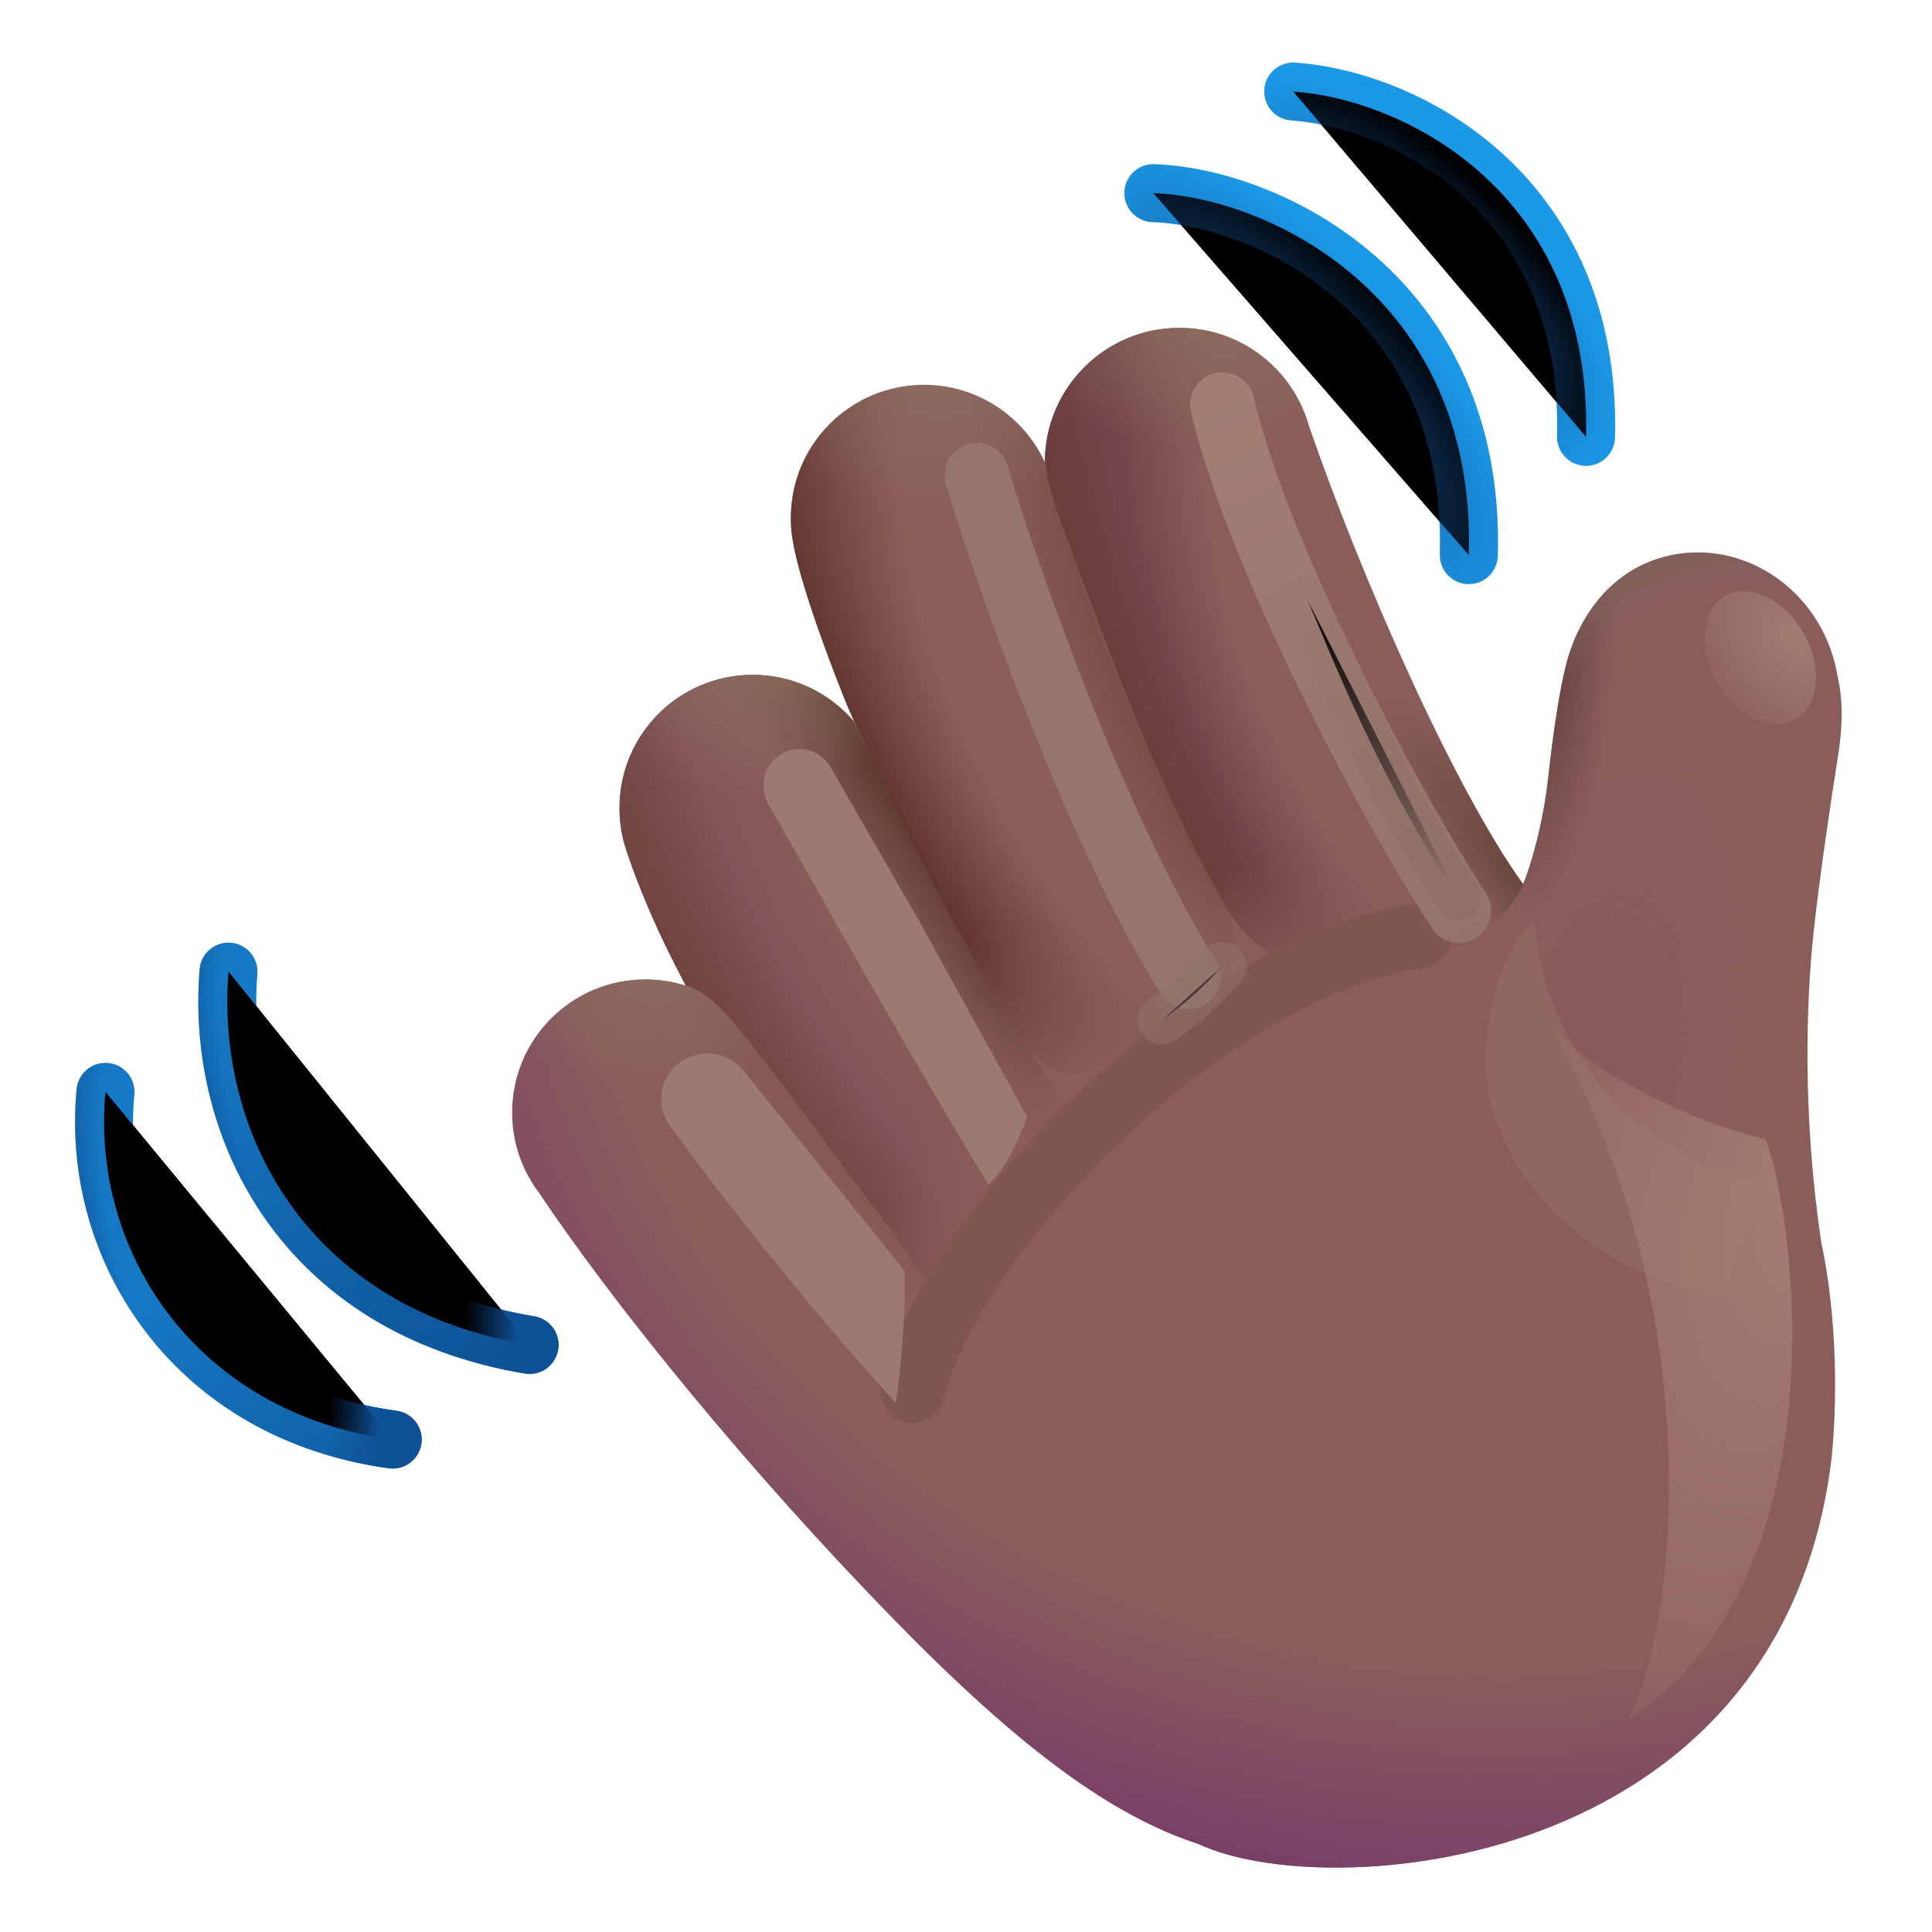 <svg viewBox="1 1 30 30" xmlns="http://www.w3.org/2000/svg">
<path d="M19.314 6.091C20.27 6.091 21.075 6.732 21.324 7.608C22.124 9.93 23.574 13.236 24.651 14.731C24.842 14.238 24.98 13.621 25.04 13.079C25.061 12.891 25.192 11.669 25.376 11.123C25.597 10.465 26.054 9.898 26.74 9.677C27.857 9.316 29.07 9.977 29.45 11.154C29.485 11.262 29.511 11.371 29.53 11.48C29.661 12.039 29.57 12.553 29.517 12.892C29.433 13.418 29.245 14.679 29.157 15.517C29.048 16.564 28.985 18.321 29.282 20.298C29.582 21.71 29.501 23.209 29.423 23.782C28.562 30.093 21.575 30.564 19.61 29.633C18.271 29.198 16.852 28.163 14.899 26.165C12.617 23.83 10.532 21.259 9.371 19.522C9.109 19.175 8.953 18.743 8.953 18.275C8.953 17.134 9.879 16.209 11.02 16.209C11.239 16.209 11.45 16.242 11.647 16.305C11.271 15.571 10.966 14.929 10.73 14.219C10.657 14.008 10.618 13.782 10.618 13.546C10.618 12.405 11.543 11.479 12.685 11.479C13.318 11.479 13.884 11.764 14.263 12.212C14.144 11.945 13.429 10.18 13.304 9.357C13.288 9.255 13.28 9.15 13.28 9.044C13.28 7.902 14.205 6.977 15.347 6.977C16.18 6.977 16.898 7.47 17.225 8.18C17.225 7.026 18.16 6.091 19.314 6.091Z" fill="#8A5D5B"/>
<path d="M19.314 6.091C20.27 6.091 21.075 6.732 21.324 7.608C22.124 9.93 23.574 13.236 24.651 14.731C24.842 14.238 24.98 13.621 25.04 13.079C25.061 12.891 25.192 11.669 25.376 11.123C25.597 10.465 26.054 9.898 26.74 9.677C27.857 9.316 29.07 9.977 29.45 11.154C29.485 11.262 29.511 11.371 29.53 11.48C29.661 12.039 29.57 12.553 29.517 12.892C29.433 13.418 29.245 14.679 29.157 15.517C29.048 16.564 28.985 18.321 29.282 20.298C29.582 21.71 29.501 23.209 29.423 23.782C28.562 30.093 21.575 30.564 19.61 29.633C18.271 29.198 16.852 28.163 14.899 26.165C12.617 23.83 10.532 21.259 9.371 19.522C9.109 19.175 8.953 18.743 8.953 18.275C8.953 17.134 9.879 16.209 11.02 16.209C11.239 16.209 11.45 16.242 11.647 16.305C11.271 15.571 10.966 14.929 10.73 14.219C10.657 14.008 10.618 13.782 10.618 13.546C10.618 12.405 11.543 11.479 12.685 11.479C13.318 11.479 13.884 11.764 14.263 12.212C14.144 11.945 13.429 10.18 13.304 9.357C13.288 9.255 13.28 9.15 13.28 9.044C13.28 7.902 14.205 6.977 15.347 6.977C16.18 6.977 16.898 7.47 17.225 8.18C17.225 7.026 18.16 6.091 19.314 6.091Z" fill="url(#paint0_radial_20020_1139)"/>
<path d="M17.225 8.154C17.254 8.402 17.327 8.721 17.476 9.11C17.542 9.28 17.621 9.498 17.714 9.754C18.159 10.974 18.92 13.062 19.964 14.963C20.357 15.68 21.075 16.183 21.891 16.145C22.967 16.095 24.203 15.74 24.677 14.681L24.674 14.671C24.666 14.691 24.659 14.711 24.651 14.731C23.574 13.236 22.124 9.93 21.324 7.608C21.075 6.732 20.27 6.091 19.314 6.091C18.169 6.091 17.239 7.012 17.225 8.154Z" fill="url(#paint1_radial_20020_1139)"/>
<path d="M17.225 8.154C17.254 8.402 17.327 8.721 17.476 9.11C17.542 9.28 17.621 9.498 17.714 9.754C18.159 10.974 18.92 13.062 19.964 14.963C20.357 15.68 21.075 16.183 21.891 16.145C22.967 16.095 24.203 15.74 24.677 14.681L24.674 14.671C24.666 14.691 24.659 14.711 24.651 14.731C23.574 13.236 22.124 9.93 21.324 7.608C21.075 6.732 20.27 6.091 19.314 6.091C18.169 6.091 17.239 7.012 17.225 8.154Z" fill="url(#paint2_radial_20020_1139)"/>
<path d="M17.225 8.154C17.254 8.402 17.327 8.721 17.476 9.11C17.542 9.28 17.621 9.498 17.714 9.754C18.159 10.974 18.92 13.062 19.964 14.963C20.357 15.68 21.075 16.183 21.891 16.145C22.967 16.095 24.203 15.74 24.677 14.681L24.674 14.671C24.666 14.691 24.659 14.711 24.651 14.731C23.574 13.236 22.124 9.93 21.324 7.608C21.075 6.732 20.27 6.091 19.314 6.091C18.169 6.091 17.239 7.012 17.225 8.154Z" fill="url(#paint3_linear_20020_1139)"/>
<path d="M17.225 8.154C17.254 8.402 17.327 8.721 17.476 9.11C17.542 9.28 17.621 9.498 17.714 9.754C18.159 10.974 18.92 13.062 19.964 14.963C20.357 15.68 21.075 16.183 21.891 16.145C22.967 16.095 24.203 15.74 24.677 14.681L24.674 14.671C24.666 14.691 24.659 14.711 24.651 14.731C23.574 13.236 22.124 9.93 21.324 7.608C21.075 6.732 20.27 6.091 19.314 6.091C18.169 6.091 17.239 7.012 17.225 8.154Z" fill="url(#paint4_radial_20020_1139)"/>
<path d="M17.225 8.154C17.254 8.402 17.327 8.721 17.476 9.11C17.542 9.28 17.621 9.498 17.714 9.754C18.159 10.974 18.92 13.062 19.964 14.963C20.357 15.68 21.075 16.183 21.891 16.145C22.967 16.095 24.203 15.74 24.677 14.681L24.674 14.671C24.666 14.691 24.659 14.711 24.651 14.731C23.574 13.236 22.124 9.93 21.324 7.608C21.075 6.732 20.27 6.091 19.314 6.091C18.169 6.091 17.239 7.012 17.225 8.154Z" fill="url(#paint5_radial_20020_1139)"/>
<path d="M10.733 14.219C10.661 14.008 10.622 13.782 10.622 13.546C10.622 12.405 11.547 11.479 12.688 11.479C13.311 11.479 13.869 11.754 14.248 12.189C15.282 14.274 16.556 16.707 17.524 18.126C16.294 19.798 15.998 20.642 15.743 21.36C14.962 20.272 13.328 18.056 12.743 17.314C12.43 16.916 12.048 16.407 11.653 16.306C11.239 15.544 10.939 14.834 10.733 14.219Z" fill="url(#paint6_radial_20020_1139)"/>
<path d="M10.733 14.219C10.661 14.008 10.622 13.782 10.622 13.546C10.622 12.405 11.547 11.479 12.688 11.479C13.311 11.479 13.869 11.754 14.248 12.189C15.282 14.274 16.556 16.707 17.524 18.126C16.294 19.798 15.998 20.642 15.743 21.36C14.962 20.272 13.328 18.056 12.743 17.314C12.43 16.916 12.048 16.407 11.653 16.306C11.239 15.544 10.939 14.834 10.733 14.219Z" fill="url(#paint7_radial_20020_1139)"/>
<path d="M10.733 14.219C10.661 14.008 10.622 13.782 10.622 13.546C10.622 12.405 11.547 11.479 12.688 11.479C13.311 11.479 13.869 11.754 14.248 12.189C15.282 14.274 16.556 16.707 17.524 18.126C16.294 19.798 15.998 20.642 15.743 21.36C14.962 20.272 13.328 18.056 12.743 17.314C12.43 16.916 12.048 16.407 11.653 16.306C11.239 15.544 10.939 14.834 10.733 14.219Z" fill="url(#paint8_radial_20020_1139)"/>
<path d="M10.733 14.219C10.661 14.008 10.622 13.782 10.622 13.546C10.622 12.405 11.547 11.479 12.688 11.479C13.311 11.479 13.869 11.754 14.248 12.189C15.282 14.274 16.556 16.707 17.524 18.126C16.294 19.798 15.998 20.642 15.743 21.36C14.962 20.272 13.328 18.056 12.743 17.314C12.43 16.916 12.048 16.407 11.653 16.306C11.239 15.544 10.939 14.834 10.733 14.219Z" fill="url(#paint9_linear_20020_1139)"/>
<path d="M10.733 14.219C10.661 14.008 10.622 13.782 10.622 13.546C10.622 12.405 11.547 11.479 12.688 11.479C13.311 11.479 13.869 11.754 14.248 12.189C15.282 14.274 16.556 16.707 17.524 18.126C16.294 19.798 15.998 20.642 15.743 21.36C14.962 20.272 13.328 18.056 12.743 17.314C12.43 16.916 12.048 16.407 11.653 16.306C11.239 15.544 10.939 14.834 10.733 14.219Z" fill="url(#paint10_radial_20020_1139)"/>
<g filter="url(#filter0_f_20020_1139)">
<path d="M16.346 19.392C14.645 16.578 13.55 14.542 12.936 13.495C12.783 13.235 12.853 12.897 13.103 12.727C13.369 12.546 13.734 12.63 13.895 12.909L15.264 15.287L16.95 18.345C16.763 18.845 16.544 19.235 16.346 19.392Z" fill="#9C7A70"/>
</g>
<path d="M24.647 14.725C24.648 14.727 24.65 14.729 24.651 14.731C24.842 14.238 24.98 13.621 25.04 13.079C25.041 13.074 25.041 13.068 25.042 13.061C25.068 12.823 25.198 11.654 25.376 11.123C25.598 10.465 26.054 9.898 26.74 9.677C27.857 9.316 29.07 9.977 29.45 11.154C29.485 11.262 29.511 11.371 29.53 11.48C29.656 12.018 29.577 12.514 29.523 12.852C29.521 12.866 29.519 12.879 29.517 12.892C29.433 13.418 29.245 14.679 29.157 15.517C29.063 16.417 29.004 17.844 29.178 19.483C26.907 19.92 25.513 18.485 25.042 17.657C24.533 16.762 24.428 15.06 24.647 14.725Z" fill="url(#paint11_radial_20020_1139)"/>
<path d="M24.647 14.725C24.648 14.727 24.65 14.729 24.651 14.731C24.842 14.238 24.98 13.621 25.04 13.079C25.041 13.074 25.041 13.068 25.042 13.061C25.068 12.823 25.198 11.654 25.376 11.123C25.598 10.465 26.054 9.898 26.74 9.677C27.857 9.316 29.07 9.977 29.45 11.154C29.485 11.262 29.511 11.371 29.53 11.48C29.656 12.018 29.577 12.514 29.523 12.852C29.521 12.866 29.519 12.879 29.517 12.892C29.433 13.418 29.245 14.679 29.157 15.517C29.063 16.417 29.004 17.844 29.178 19.483C26.907 19.92 25.513 18.485 25.042 17.657C24.533 16.762 24.428 15.06 24.647 14.725Z" fill="url(#paint12_radial_20020_1139)"/>
<path d="M24.647 14.725C24.648 14.727 24.65 14.729 24.651 14.731C24.842 14.238 24.98 13.621 25.04 13.079C25.041 13.074 25.041 13.068 25.042 13.061C25.068 12.823 25.198 11.654 25.376 11.123C25.598 10.465 26.054 9.898 26.74 9.677C27.857 9.316 29.07 9.977 29.45 11.154C29.485 11.262 29.511 11.371 29.53 11.48C29.656 12.018 29.577 12.514 29.523 12.852C29.521 12.866 29.519 12.879 29.517 12.892C29.433 13.418 29.245 14.679 29.157 15.517C29.063 16.417 29.004 17.844 29.178 19.483C26.907 19.92 25.513 18.485 25.042 17.657C24.533 16.762 24.428 15.06 24.647 14.725Z" fill="url(#paint13_radial_20020_1139)"/>
<g filter="url(#filter1_f_20020_1139)">
<ellipse cx="28.333" cy="11.212" rx="0.773" ry="1.106" transform="rotate(-29.74 28.333 11.212)" fill="url(#paint14_radial_20020_1139)"/>
</g>
<g filter="url(#filter2_f_20020_1139)">
<path d="M28.333 19.376C25.633 18.701 24.875 16.387 24.833 15.314C24.364 15.522 23.833 17.173 24.192 18.282C24.895 20.452 27.177 21.105 27.802 21.126L28.333 19.376Z" fill="#906660"/>
</g>
<g filter="url(#filter3_f_20020_1139)">
<path d="M25.014 16.828C24.989 16.791 24.968 16.756 24.95 16.72C24.972 16.756 24.993 16.792 25.014 16.828C25.52 17.587 27.315 18.45 28.419 18.689C28.877 19.907 29.638 25.501 26.263 27.72C27.048 26.346 27.598 21.271 25.014 16.828Z" fill="url(#paint15_radial_20020_1139)"/>
</g>
<path d="M14.163 11.973C14.908 13.574 15.835 15.567 16.995 17.287C17.202 17.595 17.575 17.752 17.919 17.613C18.514 17.374 19.313 16.884 19.966 16.07C20.204 15.774 20.197 15.361 20.011 15.028C19.169 13.524 17.968 10.863 17.212 8.153C16.88 7.457 16.169 6.977 15.347 6.977C14.205 6.977 13.28 7.902 13.28 9.044C13.28 9.15 13.288 9.255 13.304 9.357C13.408 10.046 13.927 11.395 14.163 11.973Z" fill="url(#paint16_radial_20020_1139)"/>
<path d="M14.163 11.973C14.908 13.574 15.835 15.567 16.995 17.287C17.202 17.595 17.575 17.752 17.919 17.613C18.514 17.374 19.313 16.884 19.966 16.07C20.204 15.774 20.197 15.361 20.011 15.028C19.169 13.524 17.968 10.863 17.212 8.153C16.88 7.457 16.169 6.977 15.347 6.977C14.205 6.977 13.28 7.902 13.28 9.044C13.28 9.15 13.288 9.255 13.304 9.357C13.408 10.046 13.927 11.395 14.163 11.973Z" fill="url(#paint17_radial_20020_1139)"/>
<path d="M14.163 11.973C14.908 13.574 15.835 15.567 16.995 17.287C17.202 17.595 17.575 17.752 17.919 17.613C18.514 17.374 19.313 16.884 19.966 16.07C20.204 15.774 20.197 15.361 20.011 15.028C19.169 13.524 17.968 10.863 17.212 8.153C16.88 7.457 16.169 6.977 15.347 6.977C14.205 6.977 13.28 7.902 13.28 9.044C13.28 9.15 13.288 9.255 13.304 9.357C13.408 10.046 13.927 11.395 14.163 11.973Z" fill="url(#paint18_linear_20020_1139)"/>
<path d="M14.163 11.973C14.908 13.574 15.835 15.567 16.995 17.287C17.202 17.595 17.575 17.752 17.919 17.613C18.514 17.374 19.313 16.884 19.966 16.07C20.204 15.774 20.197 15.361 20.011 15.028C19.169 13.524 17.968 10.863 17.212 8.153C16.88 7.457 16.169 6.977 15.347 6.977C14.205 6.977 13.28 7.902 13.28 9.044C13.28 9.15 13.288 9.255 13.304 9.357C13.408 10.046 13.927 11.395 14.163 11.973Z" fill="url(#paint19_radial_20020_1139)"/>
<path d="M11.647 16.305C11.45 16.242 11.239 16.209 11.02 16.209C9.879 16.209 8.953 17.134 8.953 18.275C8.953 18.743 9.109 19.175 9.371 19.522C10.375 21.025 12.07 23.15 13.987 25.208C16.365 24.094 16.153 21.829 15.748 21.347C15.74 21.369 13.723 18.558 12.743 17.314C12.727 17.293 12.711 17.273 12.694 17.252C12.391 16.865 12.028 16.402 11.653 16.306C11.509 16.041 11.508 16.034 11.647 16.305Z" fill="url(#paint20_radial_20020_1139)"/>
<path d="M11.647 16.305C11.45 16.242 11.239 16.209 11.02 16.209C9.879 16.209 8.953 17.134 8.953 18.275C8.953 18.743 9.109 19.175 9.371 19.522C10.375 21.025 12.07 23.15 13.987 25.208C16.365 24.094 16.153 21.829 15.748 21.347C15.74 21.369 13.723 18.558 12.743 17.314C12.727 17.293 12.711 17.273 12.694 17.252C12.391 16.865 12.028 16.402 11.653 16.306C11.509 16.041 11.508 16.034 11.647 16.305Z" fill="url(#paint21_radial_20020_1139)"/>
<g filter="url(#filter4_f_20020_1139)">
<path d="M14.684 22.474C14.617 22.741 14.78 23.013 15.048 23.08C15.316 23.147 15.587 22.984 15.654 22.716L14.684 22.474ZM23.111 16.028C23.385 15.991 23.577 15.739 23.539 15.465C23.502 15.191 23.25 15 22.977 15.037L23.111 16.028ZM15.654 22.716C15.932 21.603 17.015 20.027 18.476 18.654C19.935 17.284 21.654 16.226 23.111 16.028L22.977 15.037C21.215 15.276 19.309 16.5 17.791 17.926C16.276 19.35 15.031 21.087 14.684 22.474L15.654 22.716Z" fill="#80574F"/>
</g>
<g filter="url(#filter5_f_20020_1139)">
<path d="M19.981 7.282C20.513 9.564 22.497 13.361 23.653 15.142" stroke="url(#paint22_linear_20020_1139)" stroke-linecap="round"/>
</g>
<g filter="url(#filter6_f_20020_1139)">
<path d="M21.31 10.329C21.653 11.131 22.478 13.239 23.653 14.939" stroke="url(#paint23_linear_20020_1139)" stroke-width="0.7" stroke-linecap="round"/>
</g>
<g filter="url(#filter7_i_20020_1139)">
<path d="M20.981 2.521C22.739 2.646 25.622 4.118 25.528 7.884" stroke="#1B99E7" stroke-width="0.9" stroke-linecap="round"/>
<path d="M20.981 2.521C22.739 2.646 25.622 4.118 25.528 7.884" stroke="url(#paint24_radial_20020_1139)" stroke-width="0.9" stroke-linecap="round"/>
</g>
<g filter="url(#filter8_i_20020_1139)">
<path d="M18.809 4.099C20.559 4.157 23.825 5.673 23.708 9.72" stroke="#1B99E7" stroke-width="0.9" stroke-linecap="round"/>
<path d="M18.809 4.099C20.559 4.157 23.825 5.673 23.708 9.72" stroke="url(#paint25_radial_20020_1139)" stroke-width="0.9" stroke-linecap="round"/>
</g>
<path d="M4.548 16.087C4.348 18.556 5.739 21.306 9.223 21.884" stroke="url(#paint26_linear_20020_1139)" stroke-width="0.9" stroke-linecap="round"/>
<path d="M4.548 16.087C4.348 18.556 5.739 21.306 9.223 21.884" stroke="url(#paint27_radial_20020_1139)" stroke-width="0.9" stroke-linecap="round"/>
<path d="M2.638 17.954C2.403 20.423 4.036 22.939 7.098 23.353" stroke="url(#paint28_linear_20020_1139)" stroke-width="0.9" stroke-linecap="round"/>
<path d="M2.638 17.954C2.403 20.423 4.036 22.939 7.098 23.353" stroke="url(#paint29_radial_20020_1139)" stroke-width="0.9" stroke-linecap="round"/>
<g filter="url(#filter9_f_20020_1139)">
<path d="M14.908 22.785C13.518 21.261 12.144 19.505 11.394 18.467C11.176 18.164 11.241 17.747 11.534 17.514C11.844 17.267 12.296 17.317 12.545 17.626L15.049 20.738C15.061 21.638 14.96 22.478 14.908 22.785Z" fill="#9C7A70"/>
</g>
<g filter="url(#filter10_f_20020_1139)">
<path d="M16.169 8.376C16.492 9.501 17.929 13.741 19.45 16.173" stroke="url(#paint30_linear_20020_1139)" stroke-linecap="round"/>
</g>
<g filter="url(#filter11_f_20020_1139)">
<path d="M19.044 16.84C19.314 16.645 19.602 16.426 19.981 16" stroke="#93746C" stroke-opacity="0.5" stroke-width="0.75" stroke-linecap="round"/>
</g>
<defs>
<filter id="filter0_f_20020_1139" x="12.105" y="11.881" width="5.595" height="8.26" filterUnits="userSpaceOnUse" color-interpolation-filters="sRGB">
<feFlood flood-opacity="0" result="BackgroundImageFix"/>
<feBlend mode="normal" in="SourceGraphic" in2="BackgroundImageFix" result="shape"/>
<feGaussianBlur stdDeviation="0.375" result="effect1_foregroundBlur_20020_1139"/>
</filter>
<filter id="filter1_f_20020_1139" x="26.966" y="9.677" width="2.735" height="3.069" filterUnits="userSpaceOnUse" color-interpolation-filters="sRGB">
<feFlood flood-opacity="0" result="BackgroundImageFix"/>
<feBlend mode="normal" in="SourceGraphic" in2="BackgroundImageFix" result="shape"/>
<feGaussianBlur stdDeviation="0.25" result="effect1_foregroundBlur_20020_1139"/>
</filter>
<filter id="filter2_f_20020_1139" x="23.074" y="14.314" width="6.259" height="7.812" filterUnits="userSpaceOnUse" color-interpolation-filters="sRGB">
<feFlood flood-opacity="0" result="BackgroundImageFix"/>
<feBlend mode="normal" in="SourceGraphic" in2="BackgroundImageFix" result="shape"/>
<feGaussianBlur stdDeviation="0.5" result="effect1_foregroundBlur_20020_1139"/>
</filter>
<filter id="filter3_f_20020_1139" x="23.45" y="15.22" width="6.88" height="14" filterUnits="userSpaceOnUse" color-interpolation-filters="sRGB">
<feFlood flood-opacity="0" result="BackgroundImageFix"/>
<feBlend mode="normal" in="SourceGraphic" in2="BackgroundImageFix" result="shape"/>
<feGaussianBlur stdDeviation="0.75" result="effect1_foregroundBlur_20020_1139"/>
</filter>
<filter id="filter4_f_20020_1139" x="13.169" y="13.532" width="11.875" height="11.063" filterUnits="userSpaceOnUse" color-interpolation-filters="sRGB">
<feFlood flood-opacity="0" result="BackgroundImageFix"/>
<feBlend mode="normal" in="SourceGraphic" in2="BackgroundImageFix" result="shape"/>
<feGaussianBlur stdDeviation="0.75" result="effect1_foregroundBlur_20020_1139"/>
</filter>
<filter id="filter5_f_20020_1139" x="18.281" y="5.582" width="7.072" height="11.259" filterUnits="userSpaceOnUse" color-interpolation-filters="sRGB">
<feFlood flood-opacity="0" result="BackgroundImageFix"/>
<feBlend mode="normal" in="SourceGraphic" in2="BackgroundImageFix" result="shape"/>
<feGaussianBlur stdDeviation="0.6" result="effect1_foregroundBlur_20020_1139"/>
</filter>
<filter id="filter6_f_20020_1139" x="20.259" y="9.279" width="4.444" height="6.709" filterUnits="userSpaceOnUse" color-interpolation-filters="sRGB">
<feFlood flood-opacity="0" result="BackgroundImageFix"/>
<feBlend mode="normal" in="SourceGraphic" in2="BackgroundImageFix" result="shape"/>
<feGaussianBlur stdDeviation="0.35" result="effect1_foregroundBlur_20020_1139"/>
</filter>
<filter id="filter7_i_20020_1139" x="20.531" y="1.971" width="5.549" height="6.363" filterUnits="userSpaceOnUse" color-interpolation-filters="sRGB">
<feFlood flood-opacity="0" result="BackgroundImageFix"/>
<feBlend mode="normal" in="SourceGraphic" in2="BackgroundImageFix" result="shape"/>
<feColorMatrix in="SourceAlpha" type="matrix" values="0 0 0 0 0 0 0 0 0 0 0 0 0 0 0 0 0 0 127 0" result="hardAlpha"/>
<feOffset dx="0.1" dy="-0.1"/>
<feGaussianBlur stdDeviation="0.25"/>
<feComposite in2="hardAlpha" operator="arithmetic" k2="-1" k3="1"/>
<feColorMatrix type="matrix" values="0 0 0 0 0.082 0 0 0 0 0.337 0 0 0 0 0.627 0 0 0 1 0"/>
<feBlend mode="normal" in2="shape" result="effect1_innerShadow_20020_1139"/>
</filter>
<filter id="filter8_i_20020_1139" x="18.359" y="3.549" width="5.902" height="6.621" filterUnits="userSpaceOnUse" color-interpolation-filters="sRGB">
<feFlood flood-opacity="0" result="BackgroundImageFix"/>
<feBlend mode="normal" in="SourceGraphic" in2="BackgroundImageFix" result="shape"/>
<feColorMatrix in="SourceAlpha" type="matrix" values="0 0 0 0 0 0 0 0 0 0 0 0 0 0 0 0 0 0 127 0" result="hardAlpha"/>
<feOffset dx="0.1" dy="-0.1"/>
<feGaussianBlur stdDeviation="0.25"/>
<feComposite in2="hardAlpha" operator="arithmetic" k2="-1" k3="1"/>
<feColorMatrix type="matrix" values="0 0 0 0 0.082 0 0 0 0 0.337 0 0 0 0 0.627 0 0 0 1 0"/>
<feBlend mode="normal" in2="shape" result="effect1_innerShadow_20020_1139"/>
</filter>
<filter id="filter9_f_20020_1139" x="10.515" y="16.607" width="5.285" height="6.928" filterUnits="userSpaceOnUse" color-interpolation-filters="sRGB">
<feFlood flood-opacity="0" result="BackgroundImageFix"/>
<feBlend mode="normal" in="SourceGraphic" in2="BackgroundImageFix" result="shape"/>
<feGaussianBlur stdDeviation="0.375" result="effect1_foregroundBlur_20020_1139"/>
</filter>
<filter id="filter10_f_20020_1139" x="14.669" y="6.876" width="6.281" height="10.797" filterUnits="userSpaceOnUse" color-interpolation-filters="sRGB">
<feFlood flood-opacity="0" result="BackgroundImageFix"/>
<feBlend mode="normal" in="SourceGraphic" in2="BackgroundImageFix" result="shape"/>
<feGaussianBlur stdDeviation="0.5" result="effect1_foregroundBlur_20020_1139"/>
</filter>
<filter id="filter11_f_20020_1139" x="18.169" y="15.125" width="2.688" height="2.59" filterUnits="userSpaceOnUse" color-interpolation-filters="sRGB">
<feFlood flood-opacity="0" result="BackgroundImageFix"/>
<feBlend mode="normal" in="SourceGraphic" in2="BackgroundImageFix" result="shape"/>
<feGaussianBlur stdDeviation="0.25" result="effect1_foregroundBlur_20020_1139"/>
</filter>
<radialGradient id="paint0_radial_20020_1139" cx="0" cy="0" r="1" gradientUnits="userSpaceOnUse" gradientTransform="translate(23.818 14.387) rotate(99.084) scale(15.877 17.77)">
<stop offset="0.788" stop-color="#7A3F68" stop-opacity="0"/>
<stop offset="1" stop-color="#7A3F68"/>
</radialGradient>
<radialGradient id="paint1_radial_20020_1139" cx="0" cy="0" r="1" gradientUnits="userSpaceOnUse" gradientTransform="translate(23.391 11.119) rotate(156.037) scale(4.102 8.618)">
<stop offset="0.719" stop-color="#724448" stop-opacity="0"/>
<stop offset="1" stop-color="#724448"/>
</radialGradient>
<radialGradient id="paint2_radial_20020_1139" cx="0" cy="0" r="1" gradientUnits="userSpaceOnUse" gradientTransform="translate(23.391 11.119) rotate(154.952) scale(5.151 12.959)">
<stop offset="0.769" stop-color="#693A35" stop-opacity="0"/>
<stop offset="1" stop-color="#693A35"/>
</radialGradient>
<linearGradient id="paint3_linear_20020_1139" x1="20.715" y1="16.559" x2="20.309" y2="14.454" gradientUnits="userSpaceOnUse">
<stop stop-color="#8A5D5B"/>
<stop offset="1" stop-color="#8A5D5B" stop-opacity="0"/>
</linearGradient>
<radialGradient id="paint4_radial_20020_1139" cx="0" cy="0" r="1" gradientUnits="userSpaceOnUse" gradientTransform="translate(24.677 14.751) rotate(-127.591) scale(3.727 0.797)">
<stop stop-color="#66463C"/>
<stop offset="1" stop-color="#66463C" stop-opacity="0"/>
</radialGradient>
<radialGradient id="paint5_radial_20020_1139" cx="0" cy="0" r="1" gradientUnits="userSpaceOnUse" gradientTransform="translate(19.771 5.76) rotate(84.463) scale(2.292 2.866)">
<stop stop-color="#8B6D5F"/>
<stop offset="1" stop-color="#8B6D5F" stop-opacity="0"/>
</radialGradient>
<radialGradient id="paint6_radial_20020_1139" cx="0" cy="0" r="1" gradientUnits="userSpaceOnUse" gradientTransform="translate(16.138 15.501) rotate(146.452) scale(3.506 9.383)">
<stop offset="0.425" stop-color="#7F5056" stop-opacity="0"/>
<stop offset="1" stop-color="#7F5056"/>
</radialGradient>
<radialGradient id="paint7_radial_20020_1139" cx="0" cy="0" r="1" gradientUnits="userSpaceOnUse" gradientTransform="translate(16.138 15.501) rotate(147.829) scale(4.578 12.252)">
<stop offset="0.625" stop-color="#6D4138" stop-opacity="0"/>
<stop offset="1" stop-color="#6D4138"/>
</radialGradient>
<radialGradient id="paint8_radial_20020_1139" cx="0" cy="0" r="1" gradientUnits="userSpaceOnUse" gradientTransform="translate(12.834 17.385) rotate(-32.681) scale(3.936 24.91)">
<stop offset="0.692" stop-color="#5E3A2E" stop-opacity="0"/>
<stop offset="1" stop-color="#5E3A2E"/>
</radialGradient>
<linearGradient id="paint9_linear_20020_1139" x1="16.982" y1="19.251" x2="15.263" y2="18.345" gradientUnits="userSpaceOnUse">
<stop stop-color="#8A5D5B"/>
<stop offset="1" stop-color="#8A5D5B" stop-opacity="0"/>
</linearGradient>
<radialGradient id="paint10_radial_20020_1139" cx="0" cy="0" r="1" gradientUnits="userSpaceOnUse" gradientTransform="translate(12.909 11.11) rotate(83.127) scale(2.303 2.719)">
<stop stop-color="#8B6D5F"/>
<stop offset="1" stop-color="#8B6D5F" stop-opacity="0"/>
</radialGradient>
<radialGradient id="paint11_radial_20020_1139" cx="0" cy="0" r="1" gradientUnits="userSpaceOnUse" gradientTransform="translate(25.7 17.814) rotate(-77.656) scale(5.262 2.271)">
<stop stop-color="#895A5C"/>
<stop offset="1" stop-color="#895A5C" stop-opacity="0"/>
</radialGradient>
<radialGradient id="paint12_radial_20020_1139" cx="0" cy="0" r="1" gradientUnits="userSpaceOnUse" gradientTransform="translate(24.981 11.532) rotate(5.964) scale(1.053 3.723)">
<stop stop-color="#63413D"/>
<stop offset="1" stop-color="#63413D" stop-opacity="0"/>
</radialGradient>
<radialGradient id="paint13_radial_20020_1139" cx="0" cy="0" r="1" gradientUnits="userSpaceOnUse" gradientTransform="translate(29.856 17.032) rotate(-115.643) scale(8.268 5.737)">
<stop offset="0.882" stop-color="#7D6159" stop-opacity="0"/>
<stop offset="1" stop-color="#7D6159"/>
</radialGradient>
<radialGradient id="paint14_radial_20020_1139" cx="0" cy="0" r="1" gradientUnits="userSpaceOnUse" gradientTransform="translate(28.953 11.215) rotate(167.045) scale(1.744 2.422)">
<stop stop-color="#A17D72"/>
<stop offset="1" stop-color="#A17D72" stop-opacity="0"/>
</radialGradient>
<radialGradient id="paint15_radial_20020_1139" cx="0" cy="0" r="1" gradientUnits="userSpaceOnUse" gradientTransform="translate(29.669 18.939) rotate(113.948) scale(12.241 6.119)">
<stop stop-color="#A57F74"/>
<stop offset="1" stop-color="#A57F74" stop-opacity="0"/>
</radialGradient>
<radialGradient id="paint16_radial_20020_1139" cx="0" cy="0" r="1" gradientUnits="userSpaceOnUse" gradientTransform="translate(19.109 12.38) rotate(149.999) scale(4.324 10.234)">
<stop offset="0.655" stop-color="#62362F" stop-opacity="0"/>
<stop offset="1" stop-color="#62362F"/>
</radialGradient>
<radialGradient id="paint17_radial_20020_1139" cx="0" cy="0" r="1" gradientUnits="userSpaceOnUse" gradientTransform="translate(19.638 12.157) rotate(155.037) scale(1.999 7.663)">
<stop stop-color="#6C413A"/>
<stop offset="1" stop-color="#6C413A" stop-opacity="0"/>
</radialGradient>
<linearGradient id="paint18_linear_20020_1139" x1="17.825" y1="17.86" x2="16.966" y2="15.22" gradientUnits="userSpaceOnUse">
<stop stop-color="#8A5D5B"/>
<stop offset="1" stop-color="#8A5D5B" stop-opacity="0"/>
</linearGradient>
<radialGradient id="paint19_radial_20020_1139" cx="0" cy="0" r="1" gradientUnits="userSpaceOnUse" gradientTransform="translate(15.615 6.573) rotate(83.581) scale(2.516 2.778)">
<stop stop-color="#8B6D5F"/>
<stop offset="1" stop-color="#8B6D5F" stop-opacity="0"/>
</radialGradient>
<radialGradient id="paint20_radial_20020_1139" cx="0" cy="0" r="1" gradientUnits="userSpaceOnUse" gradientTransform="translate(14.481 18.439) rotate(140.042) scale(1.508 5.114)">
<stop stop-color="#7E554B"/>
<stop offset="1" stop-color="#7E554B" stop-opacity="0"/>
</radialGradient>
<radialGradient id="paint21_radial_20020_1139" cx="0" cy="0" r="1" gradientUnits="userSpaceOnUse" gradientTransform="translate(11.289 15.764) rotate(82.393) scale(2.125 2.772)">
<stop stop-color="#8B6D5F"/>
<stop offset="1" stop-color="#8B6D5F" stop-opacity="0"/>
</radialGradient>
<linearGradient id="paint22_linear_20020_1139" x1="24.825" y1="16.314" x2="20.2" y2="6.939" gradientUnits="userSpaceOnUse">
<stop stop-color="#93726B"/>
<stop offset="1" stop-color="#A27E73"/>
</linearGradient>
<linearGradient id="paint23_linear_20020_1139" x1="23.669" y1="14.689" x2="21.2" y2="10.282" gradientUnits="userSpaceOnUse">
<stop stop-color="#907067"/>
<stop offset="1" stop-color="#907067" stop-opacity="0"/>
</linearGradient>
<radialGradient id="paint24_radial_20020_1139" cx="0" cy="0" r="1" gradientUnits="userSpaceOnUse" gradientTransform="translate(23.013 5.36) rotate(-44.709) scale(2.177 5.569)">
<stop stop-color="#16579C"/>
<stop offset="0.744" stop-color="#16579C" stop-opacity="0"/>
</radialGradient>
<radialGradient id="paint25_radial_20020_1139" cx="0" cy="0" r="1" gradientUnits="userSpaceOnUse" gradientTransform="translate(20.998 7.075) rotate(-43.917) scale(2.314 5.916)">
<stop stop-color="#16579C"/>
<stop offset="0.862" stop-color="#16579C" stop-opacity="0"/>
</radialGradient>
<linearGradient id="paint26_linear_20020_1139" x1="5.638" y1="16.087" x2="8.825" y2="22.72" gradientUnits="userSpaceOnUse">
<stop stop-color="#1679C5"/>
<stop offset="1" stop-color="#0D5194"/>
</linearGradient>
<radialGradient id="paint27_radial_20020_1139" cx="0" cy="0" r="1" gradientUnits="userSpaceOnUse" gradientTransform="translate(6.341 18.704) rotate(164.814) scale(2.267 6.094)">
<stop offset="0.706" stop-color="#0E5196" stop-opacity="0"/>
<stop offset="1" stop-color="#0E5196"/>
</radialGradient>
<linearGradient id="paint28_linear_20020_1139" x1="3.674" y1="17.954" x2="7.416" y2="26.075" gradientUnits="userSpaceOnUse">
<stop offset="0.298" stop-color="#1679C5"/>
<stop offset="1" stop-color="#0D5194"/>
</linearGradient>
<radialGradient id="paint29_radial_20020_1139" cx="0" cy="0" r="1" gradientUnits="userSpaceOnUse" gradientTransform="translate(4.346 20.392) rotate(165.175) scale(2.161 5.684)">
<stop offset="0.706" stop-color="#0E5196" stop-opacity="0"/>
<stop offset="1" stop-color="#0E5196"/>
</radialGradient>
<linearGradient id="paint30_linear_20020_1139" x1="18.999" y1="13.951" x2="15.443" y2="8.551" gradientUnits="userSpaceOnUse">
<stop stop-color="#95756D"/>
<stop offset="1" stop-color="#95756D"/>
</linearGradient>
</defs>
</svg>
